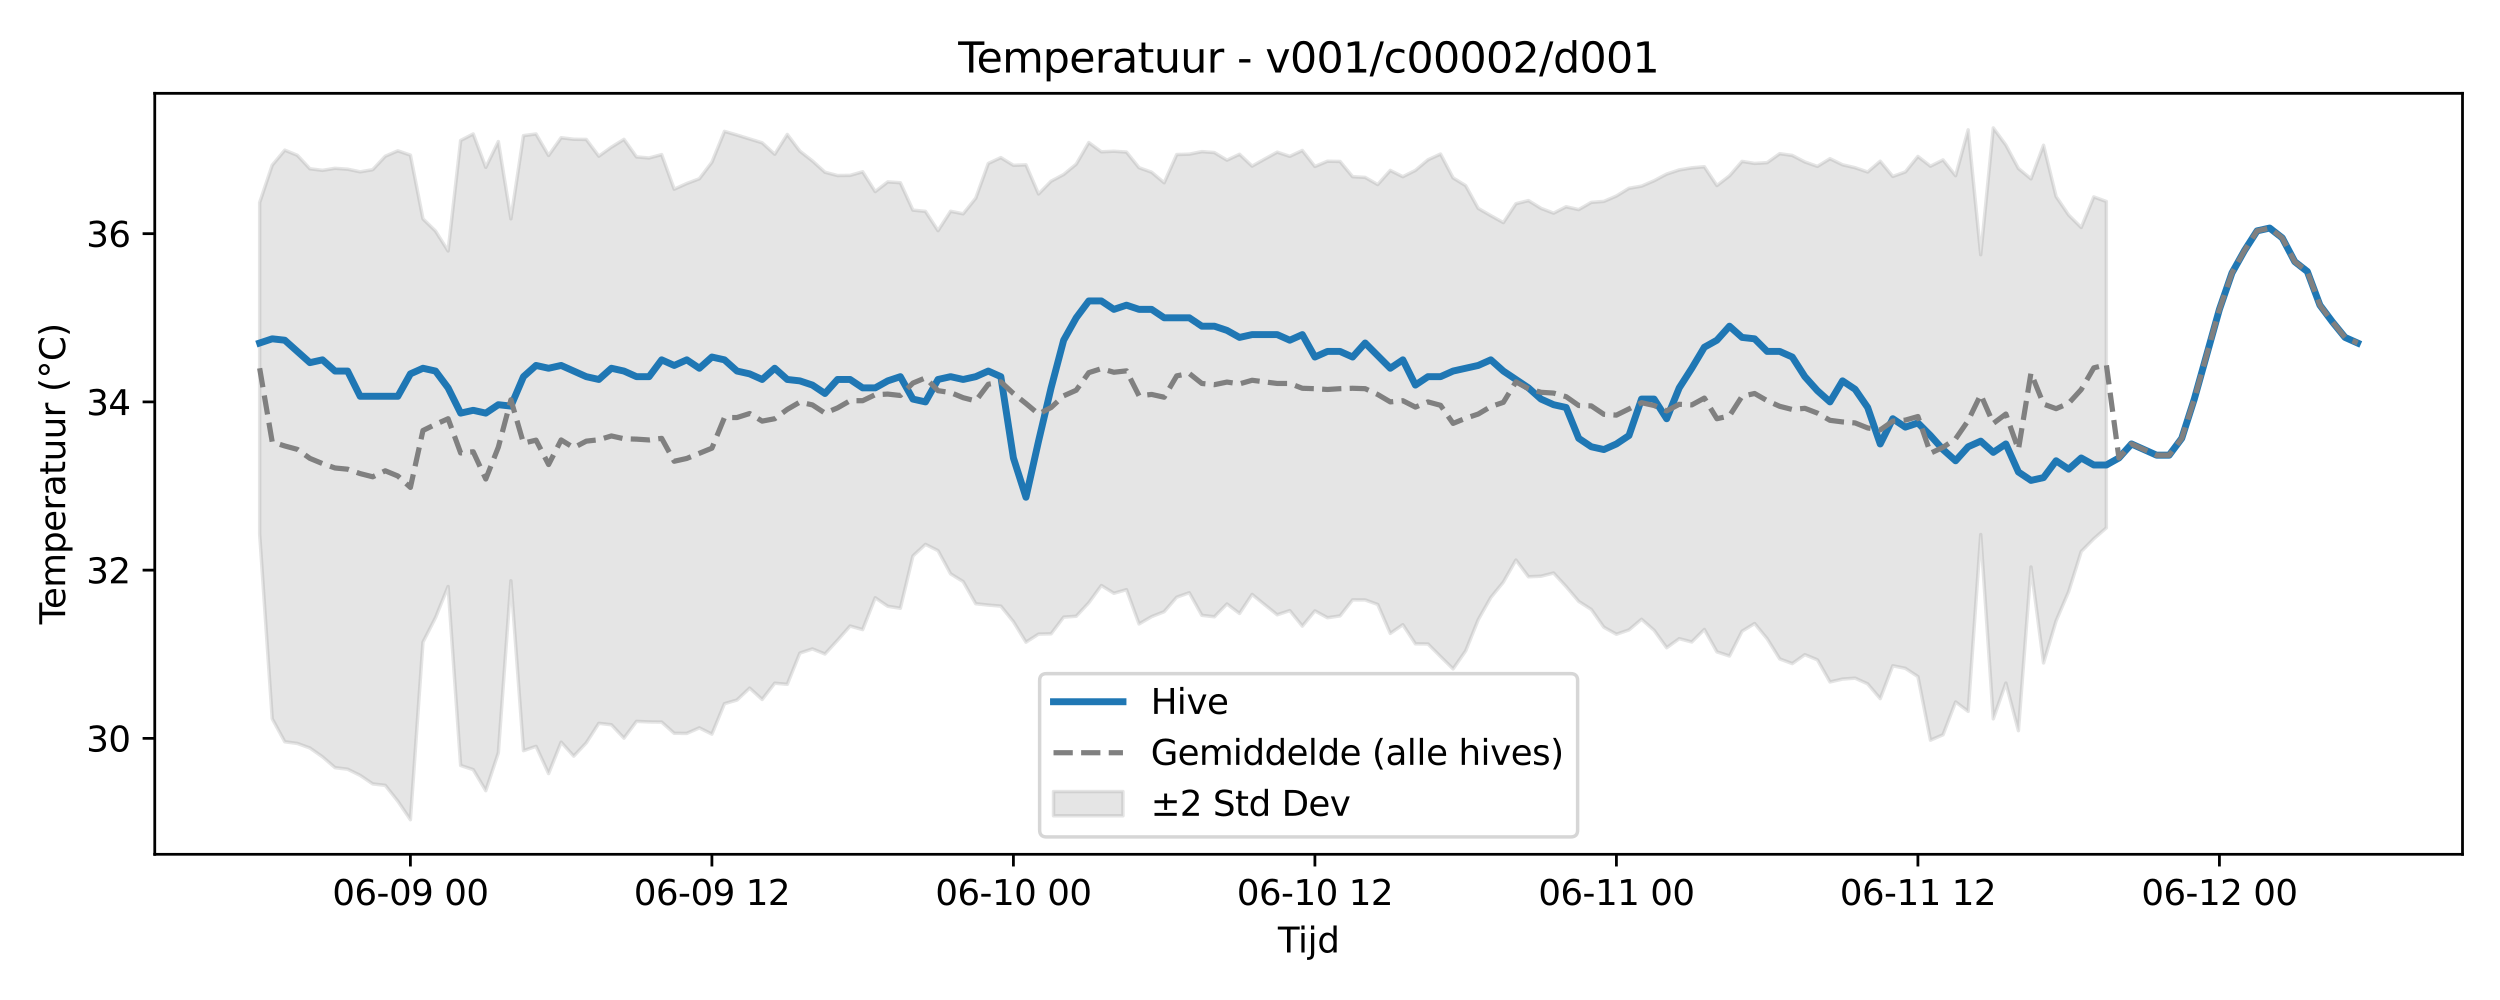 <?xml version="1.0" encoding="utf-8" standalone="no"?>
<!DOCTYPE svg PUBLIC "-//W3C//DTD SVG 1.1//EN"
  "http://www.w3.org/Graphics/SVG/1.1/DTD/svg11.dtd">
<svg xmlns:xlink="http://www.w3.org/1999/xlink" width="720pt" height="288pt" viewBox="0 0 720 288" xmlns="http://www.w3.org/2000/svg" version="1.1">
 <defs>
  <style type="text/css">*{stroke-linejoin: round; stroke-linecap: butt}</style>
 </defs>
 <g id="figure_1">
  <g id="patch_1">
   <path d="M 0 288 
L 720 288 
L 720 0 
L 0 0 
z
" style="fill: #ffffff"/>
  </g>
  <g id="axes_1">
   <g id="patch_2">
    <path d="M 44.57 246.04 
L 709.2 246.04 
L 709.2 26.88 
L 44.57 26.88 
z
" style="fill: #ffffff"/>
   </g>
   <g id="FillBetweenPolyCollection_1">
    <defs>
     <path id="m914a471fa2" d="M 74.78 -229.662 
L 74.78 -134.225 
L 78.398 -81.007 
L 82.016 -74.368 
L 85.635 -73.886 
L 89.253 -72.576 
L 92.871 -70.032 
L 96.489 -66.911 
L 100.107 -66.468 
L 103.725 -64.689 
L 107.343 -62.23 
L 110.961 -61.813 
L 114.579 -57.256 
L 118.197 -51.922 
L 121.815 -103.058 
L 125.433 -110.128 
L 129.051 -119.093 
L 132.669 -67.538 
L 136.287 -66.352 
L 139.905 -60.285 
L 143.523 -71.196 
L 147.141 -120.732 
L 150.759 -71.797 
L 154.377 -73.058 
L 157.995 -65.21 
L 161.613 -74.254 
L 165.231 -70.231 
L 168.849 -74.052 
L 172.467 -79.679 
L 176.085 -79.271 
L 179.703 -75.41 
L 183.321 -80.245 
L 186.939 -80.083 
L 190.557 -80.036 
L 194.175 -76.801 
L 197.793 -76.781 
L 201.411 -78.378 
L 205.029 -76.568 
L 208.647 -85.342 
L 212.265 -86.393 
L 215.883 -89.825 
L 219.501 -86.552 
L 223.119 -91.234 
L 226.737 -90.917 
L 230.355 -99.903 
L 233.973 -101.111 
L 237.591 -99.646 
L 241.209 -103.599 
L 244.827 -107.704 
L 248.445 -106.668 
L 252.063 -115.84 
L 255.681 -113.388 
L 259.299 -112.816 
L 262.917 -127.865 
L 266.535 -131.222 
L 270.153 -129.406 
L 273.771 -122.736 
L 277.389 -120.5 
L 281.008 -114.125 
L 284.626 -113.734 
L 288.244 -113.431 
L 291.862 -108.961 
L 295.48 -103.052 
L 299.098 -105.371 
L 302.716 -105.459 
L 306.334 -110.261 
L 309.952 -110.515 
L 313.57 -114.401 
L 317.188 -119.373 
L 320.806 -117.132 
L 324.424 -118.176 
L 328.042 -108.302 
L 331.66 -110.401 
L 335.278 -111.833 
L 338.896 -116.006 
L 342.514 -117.283 
L 346.132 -110.783 
L 349.75 -110.362 
L 353.368 -114.052 
L 356.986 -111.315 
L 360.604 -116.803 
L 364.222 -113.85 
L 367.84 -110.939 
L 371.458 -112.144 
L 375.076 -107.679 
L 378.694 -112.063 
L 382.312 -110.089 
L 385.93 -110.619 
L 389.548 -115.235 
L 393.166 -115.211 
L 396.784 -113.918 
L 400.402 -105.578 
L 404.02 -108.087 
L 407.638 -102.569 
L 411.256 -102.527 
L 414.874 -98.906 
L 418.492 -95.357 
L 422.11 -100.537 
L 425.728 -109.514 
L 429.346 -115.905 
L 432.964 -120.343 
L 436.582 -126.709 
L 440.2 -121.885 
L 443.818 -122.047 
L 447.436 -122.964 
L 451.054 -119.045 
L 454.672 -114.792 
L 458.29 -112.476 
L 461.908 -107.357 
L 465.526 -105.339 
L 469.144 -106.581 
L 472.762 -109.649 
L 476.381 -106.475 
L 479.999 -101.447 
L 483.617 -104.062 
L 487.235 -103.11 
L 490.853 -106.71 
L 494.471 -100.258 
L 498.089 -99.067 
L 501.707 -106.209 
L 505.325 -108.419 
L 508.943 -104.037 
L 512.561 -98.226 
L 516.179 -96.881 
L 519.797 -99.453 
L 523.415 -97.963 
L 527.033 -91.594 
L 530.651 -92.425 
L 534.269 -92.69 
L 537.887 -91.048 
L 541.505 -86.785 
L 545.123 -96.249 
L 548.741 -95.524 
L 552.359 -93.137 
L 555.977 -74.818 
L 559.595 -76.4 
L 563.213 -85.84 
L 566.831 -83.128 
L 570.449 -134.065 
L 574.067 -80.967 
L 577.685 -91.269 
L 581.303 -77.557 
L 584.921 -124.711 
L 588.539 -97.068 
L 592.157 -109.19 
L 595.775 -117.623 
L 599.393 -129.162 
L 603.011 -132.828 
L 606.629 -135.989 
L 606.629 -229.974 
L 606.629 -229.974 
L 603.011 -231.29 
L 599.393 -222.478 
L 595.775 -226.077 
L 592.157 -231.414 
L 588.539 -246.169 
L 584.921 -236.484 
L 581.303 -239.494 
L 577.685 -246.239 
L 574.067 -251.158 
L 570.449 -214.641 
L 566.831 -250.612 
L 563.213 -237.403 
L 559.595 -241.944 
L 555.977 -240.133 
L 552.359 -242.948 
L 548.741 -238.485 
L 545.123 -237.184 
L 541.505 -241.571 
L 537.887 -238.463 
L 534.269 -239.704 
L 530.651 -240.546 
L 527.033 -242.3 
L 523.415 -240.084 
L 519.797 -241.363 
L 516.179 -243.242 
L 512.561 -243.743 
L 508.943 -241.162 
L 505.325 -240.933 
L 501.707 -241.527 
L 498.089 -237.364 
L 494.471 -234.559 
L 490.853 -239.988 
L 487.235 -239.667 
L 483.617 -239.061 
L 479.999 -237.869 
L 476.381 -235.955 
L 472.762 -234.396 
L 469.144 -233.773 
L 465.526 -231.554 
L 461.908 -229.997 
L 458.29 -229.723 
L 454.672 -227.638 
L 451.054 -228.461 
L 447.436 -226.618 
L 443.818 -227.997 
L 440.2 -230.235 
L 436.582 -229.334 
L 432.964 -223.894 
L 429.346 -225.91 
L 425.728 -227.994 
L 422.11 -234.549 
L 418.492 -236.768 
L 414.874 -243.64 
L 411.256 -241.98 
L 407.638 -238.939 
L 404.02 -237.112 
L 400.402 -238.928 
L 396.784 -234.857 
L 393.166 -236.91 
L 389.548 -237.116 
L 385.93 -241.501 
L 382.312 -241.57 
L 378.694 -240.057 
L 375.076 -244.672 
L 371.458 -242.975 
L 367.84 -244.18 
L 364.222 -242.193 
L 360.604 -240.162 
L 356.986 -243.574 
L 353.368 -241.875 
L 349.75 -244.066 
L 346.132 -244.337 
L 342.514 -243.605 
L 338.896 -243.497 
L 335.278 -235.365 
L 331.66 -238.412 
L 328.042 -239.704 
L 324.424 -244.211 
L 320.806 -244.447 
L 317.188 -244.283 
L 313.57 -246.948 
L 309.952 -240.721 
L 306.334 -237.745 
L 302.716 -235.818 
L 299.098 -232.137 
L 295.48 -240.532 
L 291.862 -240.391 
L 288.244 -242.611 
L 284.626 -240.924 
L 281.008 -230.92 
L 277.389 -226.429 
L 273.771 -227.155 
L 270.153 -221.561 
L 266.535 -227.128 
L 262.917 -227.486 
L 259.299 -235.383 
L 255.681 -235.618 
L 252.063 -232.82 
L 248.445 -238.531 
L 244.827 -237.495 
L 241.209 -237.447 
L 237.591 -238.4 
L 233.973 -241.665 
L 230.355 -244.488 
L 226.737 -249.283 
L 223.119 -243.583 
L 219.501 -246.88 
L 215.883 -247.991 
L 212.265 -249.116 
L 208.647 -250.167 
L 205.029 -241.291 
L 201.411 -236.52 
L 197.793 -235.157 
L 194.175 -233.521 
L 190.557 -243.475 
L 186.939 -242.506 
L 183.321 -242.806 
L 179.703 -247.871 
L 176.085 -245.625 
L 172.467 -243.025 
L 168.849 -247.845 
L 165.231 -247.897 
L 161.613 -248.335 
L 157.995 -243.228 
L 154.377 -249.415 
L 150.759 -248.946 
L 147.141 -224.986 
L 143.523 -247.24 
L 139.905 -239.809 
L 136.287 -249.431 
L 132.669 -247.552 
L 129.051 -215.724 
L 125.433 -221.459 
L 121.815 -224.976 
L 118.197 -243.327 
L 114.579 -244.568 
L 110.961 -243.01 
L 107.343 -239.133 
L 103.725 -238.52 
L 100.107 -239.278 
L 96.489 -239.528 
L 92.871 -238.944 
L 89.253 -239.4 
L 85.635 -243.281 
L 82.016 -244.76 
L 78.398 -240.428 
L 74.78 -229.662 
z
" style="stroke: #808080; stroke-opacity: 0.2"/>
    </defs>
    <g clip-path="url(#pf915a2f72e)">
     <use xlink:href="#m914a471fa2" x="0" y="288" style="fill: #808080; fill-opacity: 0.2; stroke: #808080; stroke-opacity: 0.2"/>
    </g>
   </g>
   <g id="matplotlib.axis_1">
    <g id="xtick_1">
     <g id="line2d_1">
      <defs>
       <path id="m5fb6a1eaec" d="M 0 0 
L 0 3.5 
" style="stroke: #000000; stroke-width: 0.8"/>
      </defs>
      <g>
       <use xlink:href="#m5fb6a1eaec" x="118.197" y="246.04" style="stroke: #000000; stroke-width: 0.8"/>
      </g>
     </g>
     <g id="text_1">
      <!-- 06-09 00 -->
      <g transform="translate(95.716 260.638) scale(0.1 -0.1)">
       <defs>
        <path id="DejaVuSans-30" d="M 2034 4250 
Q 1547 4250 1301 3770 
Q 1056 3291 1056 2328 
Q 1056 1369 1301 889 
Q 1547 409 2034 409 
Q 2525 409 2770 889 
Q 3016 1369 3016 2328 
Q 3016 3291 2770 3770 
Q 2525 4250 2034 4250 
z
M 2034 4750 
Q 2819 4750 3233 4129 
Q 3647 3509 3647 2328 
Q 3647 1150 3233 529 
Q 2819 -91 2034 -91 
Q 1250 -91 836 529 
Q 422 1150 422 2328 
Q 422 3509 836 4129 
Q 1250 4750 2034 4750 
z
" transform="scale(0.016)"/>
        <path id="DejaVuSans-36" d="M 2113 2584 
Q 1688 2584 1439 2293 
Q 1191 2003 1191 1497 
Q 1191 994 1439 701 
Q 1688 409 2113 409 
Q 2538 409 2786 701 
Q 3034 994 3034 1497 
Q 3034 2003 2786 2293 
Q 2538 2584 2113 2584 
z
M 3366 4563 
L 3366 3988 
Q 3128 4100 2886 4159 
Q 2644 4219 2406 4219 
Q 1781 4219 1451 3797 
Q 1122 3375 1075 2522 
Q 1259 2794 1537 2939 
Q 1816 3084 2150 3084 
Q 2853 3084 3261 2657 
Q 3669 2231 3669 1497 
Q 3669 778 3244 343 
Q 2819 -91 2113 -91 
Q 1303 -91 875 529 
Q 447 1150 447 2328 
Q 447 3434 972 4092 
Q 1497 4750 2381 4750 
Q 2619 4750 2861 4703 
Q 3103 4656 3366 4563 
z
" transform="scale(0.016)"/>
        <path id="DejaVuSans-2d" d="M 313 2009 
L 1997 2009 
L 1997 1497 
L 313 1497 
L 313 2009 
z
" transform="scale(0.016)"/>
        <path id="DejaVuSans-39" d="M 703 97 
L 703 672 
Q 941 559 1184 500 
Q 1428 441 1663 441 
Q 2288 441 2617 861 
Q 2947 1281 2994 2138 
Q 2813 1869 2534 1725 
Q 2256 1581 1919 1581 
Q 1219 1581 811 2004 
Q 403 2428 403 3163 
Q 403 3881 828 4315 
Q 1253 4750 1959 4750 
Q 2769 4750 3195 4129 
Q 3622 3509 3622 2328 
Q 3622 1225 3098 567 
Q 2575 -91 1691 -91 
Q 1453 -91 1209 -44 
Q 966 3 703 97 
z
M 1959 2075 
Q 2384 2075 2632 2365 
Q 2881 2656 2881 3163 
Q 2881 3666 2632 3958 
Q 2384 4250 1959 4250 
Q 1534 4250 1286 3958 
Q 1038 3666 1038 3163 
Q 1038 2656 1286 2365 
Q 1534 2075 1959 2075 
z
" transform="scale(0.016)"/>
        <path id="DejaVuSans-20" transform="scale(0.016)"/>
       </defs>
       <use xlink:href="#DejaVuSans-30"/>
       <use xlink:href="#DejaVuSans-36" transform="translate(63.623 0)"/>
       <use xlink:href="#DejaVuSans-2d" transform="translate(127.246 0)"/>
       <use xlink:href="#DejaVuSans-30" transform="translate(163.33 0)"/>
       <use xlink:href="#DejaVuSans-39" transform="translate(226.953 0)"/>
       <use xlink:href="#DejaVuSans-20" transform="translate(290.576 0)"/>
       <use xlink:href="#DejaVuSans-30" transform="translate(322.363 0)"/>
       <use xlink:href="#DejaVuSans-30" transform="translate(385.986 0)"/>
      </g>
     </g>
    </g>
    <g id="xtick_2">
     <g id="line2d_2">
      <g>
       <use xlink:href="#m5fb6a1eaec" x="205.029" y="246.04" style="stroke: #000000; stroke-width: 0.8"/>
      </g>
     </g>
     <g id="text_2">
      <!-- 06-09 12 -->
      <g transform="translate(182.549 260.638) scale(0.1 -0.1)">
       <defs>
        <path id="DejaVuSans-31" d="M 794 531 
L 1825 531 
L 1825 4091 
L 703 3866 
L 703 4441 
L 1819 4666 
L 2450 4666 
L 2450 531 
L 3481 531 
L 3481 0 
L 794 0 
L 794 531 
z
" transform="scale(0.016)"/>
        <path id="DejaVuSans-32" d="M 1228 531 
L 3431 531 
L 3431 0 
L 469 0 
L 469 531 
Q 828 903 1448 1529 
Q 2069 2156 2228 2338 
Q 2531 2678 2651 2914 
Q 2772 3150 2772 3378 
Q 2772 3750 2511 3984 
Q 2250 4219 1831 4219 
Q 1534 4219 1204 4116 
Q 875 4013 500 3803 
L 500 4441 
Q 881 4594 1212 4672 
Q 1544 4750 1819 4750 
Q 2544 4750 2975 4387 
Q 3406 4025 3406 3419 
Q 3406 3131 3298 2873 
Q 3191 2616 2906 2266 
Q 2828 2175 2409 1742 
Q 1991 1309 1228 531 
z
" transform="scale(0.016)"/>
       </defs>
       <use xlink:href="#DejaVuSans-30"/>
       <use xlink:href="#DejaVuSans-36" transform="translate(63.623 0)"/>
       <use xlink:href="#DejaVuSans-2d" transform="translate(127.246 0)"/>
       <use xlink:href="#DejaVuSans-30" transform="translate(163.33 0)"/>
       <use xlink:href="#DejaVuSans-39" transform="translate(226.953 0)"/>
       <use xlink:href="#DejaVuSans-20" transform="translate(290.576 0)"/>
       <use xlink:href="#DejaVuSans-31" transform="translate(322.363 0)"/>
       <use xlink:href="#DejaVuSans-32" transform="translate(385.986 0)"/>
      </g>
     </g>
    </g>
    <g id="xtick_3">
     <g id="line2d_3">
      <g>
       <use xlink:href="#m5fb6a1eaec" x="291.862" y="246.04" style="stroke: #000000; stroke-width: 0.8"/>
      </g>
     </g>
     <g id="text_3">
      <!-- 06-10 00 -->
      <g transform="translate(269.381 260.638) scale(0.1 -0.1)">
       <use xlink:href="#DejaVuSans-30"/>
       <use xlink:href="#DejaVuSans-36" transform="translate(63.623 0)"/>
       <use xlink:href="#DejaVuSans-2d" transform="translate(127.246 0)"/>
       <use xlink:href="#DejaVuSans-31" transform="translate(163.33 0)"/>
       <use xlink:href="#DejaVuSans-30" transform="translate(226.953 0)"/>
       <use xlink:href="#DejaVuSans-20" transform="translate(290.576 0)"/>
       <use xlink:href="#DejaVuSans-30" transform="translate(322.363 0)"/>
       <use xlink:href="#DejaVuSans-30" transform="translate(385.986 0)"/>
      </g>
     </g>
    </g>
    <g id="xtick_4">
     <g id="line2d_4">
      <g>
       <use xlink:href="#m5fb6a1eaec" x="378.694" y="246.04" style="stroke: #000000; stroke-width: 0.8"/>
      </g>
     </g>
     <g id="text_4">
      <!-- 06-10 12 -->
      <g transform="translate(356.214 260.638) scale(0.1 -0.1)">
       <use xlink:href="#DejaVuSans-30"/>
       <use xlink:href="#DejaVuSans-36" transform="translate(63.623 0)"/>
       <use xlink:href="#DejaVuSans-2d" transform="translate(127.246 0)"/>
       <use xlink:href="#DejaVuSans-31" transform="translate(163.33 0)"/>
       <use xlink:href="#DejaVuSans-30" transform="translate(226.953 0)"/>
       <use xlink:href="#DejaVuSans-20" transform="translate(290.576 0)"/>
       <use xlink:href="#DejaVuSans-31" transform="translate(322.363 0)"/>
       <use xlink:href="#DejaVuSans-32" transform="translate(385.986 0)"/>
      </g>
     </g>
    </g>
    <g id="xtick_5">
     <g id="line2d_5">
      <g>
       <use xlink:href="#m5fb6a1eaec" x="465.526" y="246.04" style="stroke: #000000; stroke-width: 0.8"/>
      </g>
     </g>
     <g id="text_5">
      <!-- 06-11 00 -->
      <g transform="translate(443.046 260.638) scale(0.1 -0.1)">
       <use xlink:href="#DejaVuSans-30"/>
       <use xlink:href="#DejaVuSans-36" transform="translate(63.623 0)"/>
       <use xlink:href="#DejaVuSans-2d" transform="translate(127.246 0)"/>
       <use xlink:href="#DejaVuSans-31" transform="translate(163.33 0)"/>
       <use xlink:href="#DejaVuSans-31" transform="translate(226.953 0)"/>
       <use xlink:href="#DejaVuSans-20" transform="translate(290.576 0)"/>
       <use xlink:href="#DejaVuSans-30" transform="translate(322.363 0)"/>
       <use xlink:href="#DejaVuSans-30" transform="translate(385.986 0)"/>
      </g>
     </g>
    </g>
    <g id="xtick_6">
     <g id="line2d_6">
      <g>
       <use xlink:href="#m5fb6a1eaec" x="552.359" y="246.04" style="stroke: #000000; stroke-width: 0.8"/>
      </g>
     </g>
     <g id="text_6">
      <!-- 06-11 12 -->
      <g transform="translate(529.878 260.638) scale(0.1 -0.1)">
       <use xlink:href="#DejaVuSans-30"/>
       <use xlink:href="#DejaVuSans-36" transform="translate(63.623 0)"/>
       <use xlink:href="#DejaVuSans-2d" transform="translate(127.246 0)"/>
       <use xlink:href="#DejaVuSans-31" transform="translate(163.33 0)"/>
       <use xlink:href="#DejaVuSans-31" transform="translate(226.953 0)"/>
       <use xlink:href="#DejaVuSans-20" transform="translate(290.576 0)"/>
       <use xlink:href="#DejaVuSans-31" transform="translate(322.363 0)"/>
       <use xlink:href="#DejaVuSans-32" transform="translate(385.986 0)"/>
      </g>
     </g>
    </g>
    <g id="xtick_7">
     <g id="line2d_7">
      <g>
       <use xlink:href="#m5fb6a1eaec" x="639.191" y="246.04" style="stroke: #000000; stroke-width: 0.8"/>
      </g>
     </g>
     <g id="text_7">
      <!-- 06-12 00 -->
      <g transform="translate(616.711 260.638) scale(0.1 -0.1)">
       <use xlink:href="#DejaVuSans-30"/>
       <use xlink:href="#DejaVuSans-36" transform="translate(63.623 0)"/>
       <use xlink:href="#DejaVuSans-2d" transform="translate(127.246 0)"/>
       <use xlink:href="#DejaVuSans-31" transform="translate(163.33 0)"/>
       <use xlink:href="#DejaVuSans-32" transform="translate(226.953 0)"/>
       <use xlink:href="#DejaVuSans-20" transform="translate(290.576 0)"/>
       <use xlink:href="#DejaVuSans-30" transform="translate(322.363 0)"/>
       <use xlink:href="#DejaVuSans-30" transform="translate(385.986 0)"/>
      </g>
     </g>
    </g>
    <g id="text_8">
     <!-- Tijd -->
     <g transform="translate(368.035 274.317) scale(0.1 -0.1)">
      <defs>
       <path id="DejaVuSans-54" d="M -19 4666 
L 3928 4666 
L 3928 4134 
L 2272 4134 
L 2272 0 
L 1638 0 
L 1638 4134 
L -19 4134 
L -19 4666 
z
" transform="scale(0.016)"/>
       <path id="DejaVuSans-69" d="M 603 3500 
L 1178 3500 
L 1178 0 
L 603 0 
L 603 3500 
z
M 603 4863 
L 1178 4863 
L 1178 4134 
L 603 4134 
L 603 4863 
z
" transform="scale(0.016)"/>
       <path id="DejaVuSans-6a" d="M 603 3500 
L 1178 3500 
L 1178 -63 
Q 1178 -731 923 -1031 
Q 669 -1331 103 -1331 
L -116 -1331 
L -116 -844 
L 38 -844 
Q 366 -844 484 -692 
Q 603 -541 603 -63 
L 603 3500 
z
M 603 4863 
L 1178 4863 
L 1178 4134 
L 603 4134 
L 603 4863 
z
" transform="scale(0.016)"/>
       <path id="DejaVuSans-64" d="M 2906 2969 
L 2906 4863 
L 3481 4863 
L 3481 0 
L 2906 0 
L 2906 525 
Q 2725 213 2448 61 
Q 2172 -91 1784 -91 
Q 1150 -91 751 415 
Q 353 922 353 1747 
Q 353 2572 751 3078 
Q 1150 3584 1784 3584 
Q 2172 3584 2448 3432 
Q 2725 3281 2906 2969 
z
M 947 1747 
Q 947 1113 1208 752 
Q 1469 391 1925 391 
Q 2381 391 2643 752 
Q 2906 1113 2906 1747 
Q 2906 2381 2643 2742 
Q 2381 3103 1925 3103 
Q 1469 3103 1208 2742 
Q 947 2381 947 1747 
z
" transform="scale(0.016)"/>
      </defs>
      <use xlink:href="#DejaVuSans-54"/>
      <use xlink:href="#DejaVuSans-69" transform="translate(57.959 0)"/>
      <use xlink:href="#DejaVuSans-6a" transform="translate(85.742 0)"/>
      <use xlink:href="#DejaVuSans-64" transform="translate(113.525 0)"/>
     </g>
    </g>
   </g>
   <g id="matplotlib.axis_2">
    <g id="ytick_1">
     <g id="line2d_8">
      <defs>
       <path id="m451db0a25a" d="M 0 0 
L -3.5 0 
" style="stroke: #000000; stroke-width: 0.8"/>
      </defs>
      <g>
       <use xlink:href="#m451db0a25a" x="44.57" y="212.648" style="stroke: #000000; stroke-width: 0.8"/>
      </g>
     </g>
     <g id="text_9">
      <!-- 30 -->
      <g transform="translate(24.845 216.447) scale(0.1 -0.1)">
       <defs>
        <path id="DejaVuSans-33" d="M 2597 2516 
Q 3050 2419 3304 2112 
Q 3559 1806 3559 1356 
Q 3559 666 3084 287 
Q 2609 -91 1734 -91 
Q 1441 -91 1130 -33 
Q 819 25 488 141 
L 488 750 
Q 750 597 1062 519 
Q 1375 441 1716 441 
Q 2309 441 2620 675 
Q 2931 909 2931 1356 
Q 2931 1769 2642 2001 
Q 2353 2234 1838 2234 
L 1294 2234 
L 1294 2753 
L 1863 2753 
Q 2328 2753 2575 2939 
Q 2822 3125 2822 3475 
Q 2822 3834 2567 4026 
Q 2313 4219 1838 4219 
Q 1578 4219 1281 4162 
Q 984 4106 628 3988 
L 628 4550 
Q 988 4650 1302 4700 
Q 1616 4750 1894 4750 
Q 2613 4750 3031 4423 
Q 3450 4097 3450 3541 
Q 3450 3153 3228 2886 
Q 3006 2619 2597 2516 
z
" transform="scale(0.016)"/>
       </defs>
       <use xlink:href="#DejaVuSans-33"/>
       <use xlink:href="#DejaVuSans-30" transform="translate(63.623 0)"/>
      </g>
     </g>
    </g>
    <g id="ytick_2">
     <g id="line2d_9">
      <g>
       <use xlink:href="#m451db0a25a" x="44.57" y="164.197" style="stroke: #000000; stroke-width: 0.8"/>
      </g>
     </g>
     <g id="text_10">
      <!-- 32 -->
      <g transform="translate(24.845 167.996) scale(0.1 -0.1)">
       <use xlink:href="#DejaVuSans-33"/>
       <use xlink:href="#DejaVuSans-32" transform="translate(63.623 0)"/>
      </g>
     </g>
    </g>
    <g id="ytick_3">
     <g id="line2d_10">
      <g>
       <use xlink:href="#m451db0a25a" x="44.57" y="115.747" style="stroke: #000000; stroke-width: 0.8"/>
      </g>
     </g>
     <g id="text_11">
      <!-- 34 -->
      <g transform="translate(24.845 119.546) scale(0.1 -0.1)">
       <defs>
        <path id="DejaVuSans-34" d="M 2419 4116 
L 825 1625 
L 2419 1625 
L 2419 4116 
z
M 2253 4666 
L 3047 4666 
L 3047 1625 
L 3713 1625 
L 3713 1100 
L 3047 1100 
L 3047 0 
L 2419 0 
L 2419 1100 
L 313 1100 
L 313 1709 
L 2253 4666 
z
" transform="scale(0.016)"/>
       </defs>
       <use xlink:href="#DejaVuSans-33"/>
       <use xlink:href="#DejaVuSans-34" transform="translate(63.623 0)"/>
      </g>
     </g>
    </g>
    <g id="ytick_4">
     <g id="line2d_11">
      <g>
       <use xlink:href="#m451db0a25a" x="44.57" y="67.296" style="stroke: #000000; stroke-width: 0.8"/>
      </g>
     </g>
     <g id="text_12">
      <!-- 36 -->
      <g transform="translate(24.845 71.095) scale(0.1 -0.1)">
       <use xlink:href="#DejaVuSans-33"/>
       <use xlink:href="#DejaVuSans-36" transform="translate(63.623 0)"/>
      </g>
     </g>
    </g>
    <g id="text_13">
     <!-- Temperatuur (°C) -->
     <g transform="translate(18.765 179.816) rotate(-90) scale(0.1 -0.1)">
      <defs>
       <path id="DejaVuSans-65" d="M 3597 1894 
L 3597 1613 
L 953 1613 
Q 991 1019 1311 708 
Q 1631 397 2203 397 
Q 2534 397 2845 478 
Q 3156 559 3463 722 
L 3463 178 
Q 3153 47 2828 -22 
Q 2503 -91 2169 -91 
Q 1331 -91 842 396 
Q 353 884 353 1716 
Q 353 2575 817 3079 
Q 1281 3584 2069 3584 
Q 2775 3584 3186 3129 
Q 3597 2675 3597 1894 
z
M 3022 2063 
Q 3016 2534 2758 2815 
Q 2500 3097 2075 3097 
Q 1594 3097 1305 2825 
Q 1016 2553 972 2059 
L 3022 2063 
z
" transform="scale(0.016)"/>
       <path id="DejaVuSans-6d" d="M 3328 2828 
Q 3544 3216 3844 3400 
Q 4144 3584 4550 3584 
Q 5097 3584 5394 3201 
Q 5691 2819 5691 2113 
L 5691 0 
L 5113 0 
L 5113 2094 
Q 5113 2597 4934 2840 
Q 4756 3084 4391 3084 
Q 3944 3084 3684 2787 
Q 3425 2491 3425 1978 
L 3425 0 
L 2847 0 
L 2847 2094 
Q 2847 2600 2669 2842 
Q 2491 3084 2119 3084 
Q 1678 3084 1418 2786 
Q 1159 2488 1159 1978 
L 1159 0 
L 581 0 
L 581 3500 
L 1159 3500 
L 1159 2956 
Q 1356 3278 1631 3431 
Q 1906 3584 2284 3584 
Q 2666 3584 2933 3390 
Q 3200 3197 3328 2828 
z
" transform="scale(0.016)"/>
       <path id="DejaVuSans-70" d="M 1159 525 
L 1159 -1331 
L 581 -1331 
L 581 3500 
L 1159 3500 
L 1159 2969 
Q 1341 3281 1617 3432 
Q 1894 3584 2278 3584 
Q 2916 3584 3314 3078 
Q 3713 2572 3713 1747 
Q 3713 922 3314 415 
Q 2916 -91 2278 -91 
Q 1894 -91 1617 61 
Q 1341 213 1159 525 
z
M 3116 1747 
Q 3116 2381 2855 2742 
Q 2594 3103 2138 3103 
Q 1681 3103 1420 2742 
Q 1159 2381 1159 1747 
Q 1159 1113 1420 752 
Q 1681 391 2138 391 
Q 2594 391 2855 752 
Q 3116 1113 3116 1747 
z
" transform="scale(0.016)"/>
       <path id="DejaVuSans-72" d="M 2631 2963 
Q 2534 3019 2420 3045 
Q 2306 3072 2169 3072 
Q 1681 3072 1420 2755 
Q 1159 2438 1159 1844 
L 1159 0 
L 581 0 
L 581 3500 
L 1159 3500 
L 1159 2956 
Q 1341 3275 1631 3429 
Q 1922 3584 2338 3584 
Q 2397 3584 2469 3576 
Q 2541 3569 2628 3553 
L 2631 2963 
z
" transform="scale(0.016)"/>
       <path id="DejaVuSans-61" d="M 2194 1759 
Q 1497 1759 1228 1600 
Q 959 1441 959 1056 
Q 959 750 1161 570 
Q 1363 391 1709 391 
Q 2188 391 2477 730 
Q 2766 1069 2766 1631 
L 2766 1759 
L 2194 1759 
z
M 3341 1997 
L 3341 0 
L 2766 0 
L 2766 531 
Q 2569 213 2275 61 
Q 1981 -91 1556 -91 
Q 1019 -91 701 211 
Q 384 513 384 1019 
Q 384 1609 779 1909 
Q 1175 2209 1959 2209 
L 2766 2209 
L 2766 2266 
Q 2766 2663 2505 2880 
Q 2244 3097 1772 3097 
Q 1472 3097 1187 3025 
Q 903 2953 641 2809 
L 641 3341 
Q 956 3463 1253 3523 
Q 1550 3584 1831 3584 
Q 2591 3584 2966 3190 
Q 3341 2797 3341 1997 
z
" transform="scale(0.016)"/>
       <path id="DejaVuSans-74" d="M 1172 4494 
L 1172 3500 
L 2356 3500 
L 2356 3053 
L 1172 3053 
L 1172 1153 
Q 1172 725 1289 603 
Q 1406 481 1766 481 
L 2356 481 
L 2356 0 
L 1766 0 
Q 1100 0 847 248 
Q 594 497 594 1153 
L 594 3053 
L 172 3053 
L 172 3500 
L 594 3500 
L 594 4494 
L 1172 4494 
z
" transform="scale(0.016)"/>
       <path id="DejaVuSans-75" d="M 544 1381 
L 544 3500 
L 1119 3500 
L 1119 1403 
Q 1119 906 1312 657 
Q 1506 409 1894 409 
Q 2359 409 2629 706 
Q 2900 1003 2900 1516 
L 2900 3500 
L 3475 3500 
L 3475 0 
L 2900 0 
L 2900 538 
Q 2691 219 2414 64 
Q 2138 -91 1772 -91 
Q 1169 -91 856 284 
Q 544 659 544 1381 
z
M 1991 3584 
L 1991 3584 
z
" transform="scale(0.016)"/>
       <path id="DejaVuSans-28" d="M 1984 4856 
Q 1566 4138 1362 3434 
Q 1159 2731 1159 2009 
Q 1159 1288 1364 580 
Q 1569 -128 1984 -844 
L 1484 -844 
Q 1016 -109 783 600 
Q 550 1309 550 2009 
Q 550 2706 781 3412 
Q 1013 4119 1484 4856 
L 1984 4856 
z
" transform="scale(0.016)"/>
       <path id="DejaVuSans-b0" d="M 1600 4347 
Q 1350 4347 1178 4173 
Q 1006 4000 1006 3750 
Q 1006 3503 1178 3333 
Q 1350 3163 1600 3163 
Q 1850 3163 2022 3333 
Q 2194 3503 2194 3750 
Q 2194 3997 2020 4172 
Q 1847 4347 1600 4347 
z
M 1600 4750 
Q 1800 4750 1984 4673 
Q 2169 4597 2303 4453 
Q 2447 4313 2519 4134 
Q 2591 3956 2591 3750 
Q 2591 3338 2302 3052 
Q 2013 2766 1594 2766 
Q 1172 2766 890 3047 
Q 609 3328 609 3750 
Q 609 4169 896 4459 
Q 1184 4750 1600 4750 
z
" transform="scale(0.016)"/>
       <path id="DejaVuSans-43" d="M 4122 4306 
L 4122 3641 
Q 3803 3938 3442 4084 
Q 3081 4231 2675 4231 
Q 1875 4231 1450 3742 
Q 1025 3253 1025 2328 
Q 1025 1406 1450 917 
Q 1875 428 2675 428 
Q 3081 428 3442 575 
Q 3803 722 4122 1019 
L 4122 359 
Q 3791 134 3420 21 
Q 3050 -91 2638 -91 
Q 1578 -91 968 557 
Q 359 1206 359 2328 
Q 359 3453 968 4101 
Q 1578 4750 2638 4750 
Q 3056 4750 3426 4639 
Q 3797 4528 4122 4306 
z
" transform="scale(0.016)"/>
       <path id="DejaVuSans-29" d="M 513 4856 
L 1013 4856 
Q 1481 4119 1714 3412 
Q 1947 2706 1947 2009 
Q 1947 1309 1714 600 
Q 1481 -109 1013 -844 
L 513 -844 
Q 928 -128 1133 580 
Q 1338 1288 1338 2009 
Q 1338 2731 1133 3434 
Q 928 4138 513 4856 
z
" transform="scale(0.016)"/>
      </defs>
      <use xlink:href="#DejaVuSans-54"/>
      <use xlink:href="#DejaVuSans-65" transform="translate(44.084 0)"/>
      <use xlink:href="#DejaVuSans-6d" transform="translate(105.607 0)"/>
      <use xlink:href="#DejaVuSans-70" transform="translate(203.02 0)"/>
      <use xlink:href="#DejaVuSans-65" transform="translate(266.496 0)"/>
      <use xlink:href="#DejaVuSans-72" transform="translate(328.02 0)"/>
      <use xlink:href="#DejaVuSans-61" transform="translate(369.133 0)"/>
      <use xlink:href="#DejaVuSans-74" transform="translate(430.412 0)"/>
      <use xlink:href="#DejaVuSans-75" transform="translate(469.621 0)"/>
      <use xlink:href="#DejaVuSans-75" transform="translate(533 0)"/>
      <use xlink:href="#DejaVuSans-72" transform="translate(596.379 0)"/>
      <use xlink:href="#DejaVuSans-20" transform="translate(637.492 0)"/>
      <use xlink:href="#DejaVuSans-28" transform="translate(669.279 0)"/>
      <use xlink:href="#DejaVuSans-b0" transform="translate(708.293 0)"/>
      <use xlink:href="#DejaVuSans-43" transform="translate(758.293 0)"/>
      <use xlink:href="#DejaVuSans-29" transform="translate(828.117 0)"/>
     </g>
    </g>
   </g>
   <g id="line2d_12">
    <path d="M 74.78 98.789 
L 78.398 97.578 
L 82.016 97.981 
L 89.253 104.442 
L 92.871 103.634 
L 96.489 106.864 
L 100.107 106.864 
L 103.725 114.132 
L 114.579 114.132 
L 118.197 107.672 
L 121.815 106.057 
L 125.433 106.864 
L 129.051 111.709 
L 132.669 118.977 
L 136.287 118.169 
L 139.905 118.977 
L 143.523 116.554 
L 147.141 116.958 
L 150.759 108.479 
L 154.377 105.249 
L 157.995 106.057 
L 161.613 105.249 
L 168.849 108.479 
L 172.467 109.287 
L 176.085 106.057 
L 179.703 106.864 
L 183.321 108.479 
L 186.939 108.479 
L 190.557 103.634 
L 194.175 105.249 
L 197.793 103.634 
L 201.411 106.057 
L 205.029 102.826 
L 208.647 103.634 
L 212.265 106.864 
L 215.883 107.672 
L 219.501 109.287 
L 223.119 106.057 
L 226.737 109.287 
L 230.355 109.69 
L 233.973 110.902 
L 237.591 113.324 
L 241.209 109.287 
L 244.827 109.287 
L 248.445 111.709 
L 252.063 111.709 
L 255.681 109.69 
L 259.299 108.479 
L 262.917 114.939 
L 266.535 115.747 
L 270.153 109.287 
L 273.771 108.479 
L 277.389 109.287 
L 281.008 108.479 
L 284.626 106.864 
L 288.244 108.479 
L 291.862 131.897 
L 295.48 143.202 
L 299.098 127.052 
L 302.716 111.709 
L 306.334 97.981 
L 309.952 91.521 
L 313.57 86.676 
L 317.188 86.676 
L 320.806 89.099 
L 324.424 87.888 
L 328.042 89.099 
L 331.66 89.099 
L 335.278 91.521 
L 342.514 91.521 
L 346.132 93.944 
L 349.75 93.944 
L 353.368 95.155 
L 356.986 97.174 
L 360.604 96.366 
L 367.84 96.366 
L 371.458 97.981 
L 375.076 96.366 
L 378.694 102.826 
L 382.312 101.211 
L 385.93 101.211 
L 389.548 102.826 
L 393.166 98.789 
L 400.402 106.057 
L 404.02 103.634 
L 407.638 110.902 
L 411.256 108.479 
L 414.874 108.479 
L 418.492 106.864 
L 425.728 105.249 
L 429.346 103.634 
L 432.964 106.864 
L 440.2 111.709 
L 443.818 114.939 
L 447.436 116.554 
L 451.054 117.362 
L 454.672 126.244 
L 458.29 128.667 
L 461.908 129.474 
L 465.526 127.859 
L 469.144 125.437 
L 472.762 114.939 
L 476.381 114.939 
L 479.999 120.592 
L 483.617 111.709 
L 487.235 106.057 
L 490.853 100 
L 494.471 97.981 
L 498.089 93.944 
L 501.707 97.174 
L 505.325 97.578 
L 508.943 101.211 
L 512.561 101.211 
L 516.179 102.826 
L 519.797 108.479 
L 523.415 112.517 
L 527.033 115.747 
L 530.651 109.69 
L 534.269 112.113 
L 537.887 117.362 
L 541.505 127.859 
L 545.123 120.592 
L 548.741 123.014 
L 552.359 121.803 
L 555.977 125.437 
L 559.595 129.474 
L 563.213 132.704 
L 566.831 128.667 
L 570.449 127.052 
L 574.067 130.282 
L 577.685 127.859 
L 581.303 135.934 
L 584.921 138.357 
L 588.539 137.549 
L 592.157 132.704 
L 595.775 135.127 
L 599.393 131.897 
L 603.011 133.916 
L 606.629 133.916 
L 610.247 131.897 
L 613.865 127.859 
L 621.101 131.089 
L 624.719 131.089 
L 628.337 126.244 
L 631.955 114.939 
L 639.191 89.099 
L 642.809 78.601 
L 646.427 72.141 
L 650.045 66.489 
L 653.663 65.681 
L 657.281 68.507 
L 660.899 75.371 
L 664.517 78.197 
L 668.135 87.888 
L 671.754 92.733 
L 675.372 97.174 
L 678.99 98.789 
L 678.99 98.789 
" clip-path="url(#pf915a2f72e)" style="fill: none; stroke: #1f77b4; stroke-width: 2; stroke-linecap: square"/>
   </g>
   <g id="line2d_13">
    <path d="M 74.78 106.057 
L 78.398 127.282 
L 82.016 128.436 
L 85.635 129.417 
L 89.253 132.012 
L 92.871 133.512 
L 96.489 134.781 
L 100.107 135.127 
L 103.725 136.396 
L 107.343 137.319 
L 110.961 135.588 
L 114.579 137.088 
L 118.197 140.376 
L 121.815 123.983 
L 125.433 122.207 
L 129.051 120.592 
L 132.669 130.455 
L 136.287 130.109 
L 139.905 137.953 
L 143.523 128.782 
L 147.141 115.141 
L 150.759 127.629 
L 154.377 126.763 
L 157.995 133.781 
L 161.613 126.706 
L 165.231 128.936 
L 168.849 127.052 
L 172.467 126.648 
L 176.085 125.552 
L 179.703 126.36 
L 183.321 126.475 
L 186.939 126.706 
L 190.557 126.244 
L 194.175 132.839 
L 197.793 132.031 
L 205.029 129.071 
L 208.647 120.246 
L 212.265 120.246 
L 215.883 119.092 
L 219.501 121.284 
L 223.119 120.592 
L 226.737 117.9 
L 230.355 115.804 
L 233.973 116.612 
L 237.591 118.977 
L 241.209 117.477 
L 244.827 115.401 
L 248.445 115.401 
L 252.063 113.67 
L 255.681 113.497 
L 259.299 113.901 
L 262.917 110.325 
L 266.535 108.825 
L 270.153 112.517 
L 273.771 113.055 
L 277.389 114.535 
L 281.008 115.477 
L 284.626 110.671 
L 288.244 109.979 
L 291.862 113.324 
L 295.48 116.208 
L 299.098 119.246 
L 302.716 117.362 
L 306.334 113.997 
L 309.952 112.382 
L 313.57 107.325 
L 317.188 106.172 
L 320.806 107.21 
L 324.424 106.806 
L 328.042 113.997 
L 331.66 113.593 
L 335.278 114.401 
L 338.896 108.248 
L 342.514 107.556 
L 346.132 110.44 
L 349.75 110.786 
L 353.368 110.036 
L 356.986 110.556 
L 360.604 109.517 
L 367.84 110.44 
L 371.458 110.44 
L 375.076 111.824 
L 378.694 111.94 
L 382.312 112.171 
L 385.93 111.94 
L 389.548 111.824 
L 393.166 111.94 
L 396.784 113.613 
L 400.402 115.747 
L 404.02 115.401 
L 407.638 117.246 
L 411.256 115.747 
L 414.874 116.727 
L 418.492 121.938 
L 422.11 120.457 
L 425.728 119.246 
L 429.346 117.092 
L 432.964 115.881 
L 436.582 109.979 
L 440.2 111.94 
L 443.818 112.978 
L 447.436 113.209 
L 451.054 114.247 
L 454.672 116.785 
L 458.29 116.9 
L 461.908 119.323 
L 465.526 119.553 
L 472.762 115.977 
L 476.381 116.785 
L 479.999 118.342 
L 483.617 116.439 
L 487.235 116.612 
L 490.853 114.651 
L 494.471 120.592 
L 498.089 119.784 
L 501.707 114.132 
L 505.325 113.324 
L 508.943 115.401 
L 512.561 117.016 
L 516.179 117.938 
L 519.797 117.592 
L 523.415 118.977 
L 527.033 121.053 
L 530.651 121.515 
L 534.269 121.803 
L 537.887 123.245 
L 541.505 123.822 
L 545.123 121.284 
L 548.741 120.995 
L 552.359 119.957 
L 555.977 130.524 
L 559.595 128.828 
L 563.213 126.379 
L 566.831 121.13 
L 570.449 113.647 
L 574.067 121.938 
L 577.685 119.246 
L 581.303 129.474 
L 584.921 107.402 
L 588.539 116.381 
L 592.157 117.698 
L 595.775 116.15 
L 599.393 112.18 
L 603.011 105.941 
L 606.629 105.018 
L 610.247 131.897 
L 613.865 127.859 
L 621.101 131.089 
L 624.719 131.089 
L 628.337 126.244 
L 631.955 114.939 
L 639.191 89.099 
L 642.809 78.601 
L 646.427 72.141 
L 650.045 66.489 
L 653.663 65.681 
L 657.281 68.507 
L 660.899 75.371 
L 664.517 78.197 
L 668.135 87.888 
L 671.754 92.733 
L 675.372 97.174 
L 678.99 98.789 
L 678.99 98.789 
" clip-path="url(#pf915a2f72e)" style="fill: none; stroke-dasharray: 5.55,2.4; stroke-dashoffset: 0; stroke: #808080; stroke-width: 1.5"/>
   </g>
   <g id="patch_3">
    <path d="M 44.57 246.04 
L 44.57 26.88 
" style="fill: none; stroke: #000000; stroke-width: 0.8; stroke-linejoin: miter; stroke-linecap: square"/>
   </g>
   <g id="patch_4">
    <path d="M 709.2 246.04 
L 709.2 26.88 
" style="fill: none; stroke: #000000; stroke-width: 0.8; stroke-linejoin: miter; stroke-linecap: square"/>
   </g>
   <g id="patch_5">
    <path d="M 44.57 246.04 
L 709.2 246.04 
" style="fill: none; stroke: #000000; stroke-width: 0.8; stroke-linejoin: miter; stroke-linecap: square"/>
   </g>
   <g id="patch_6">
    <path d="M 44.57 26.88 
L 709.2 26.88 
" style="fill: none; stroke: #000000; stroke-width: 0.8; stroke-linejoin: miter; stroke-linecap: square"/>
   </g>
   <g id="text_14">
    <!-- Temperatuur - v001/c00002/d001 -->
    <g transform="translate(275.963 20.88) scale(0.12 -0.12)">
     <defs>
      <path id="DejaVuSans-76" d="M 191 3500 
L 800 3500 
L 1894 563 
L 2988 3500 
L 3597 3500 
L 2284 0 
L 1503 0 
L 191 3500 
z
" transform="scale(0.016)"/>
      <path id="DejaVuSans-2f" d="M 1625 4666 
L 2156 4666 
L 531 -594 
L 0 -594 
L 1625 4666 
z
" transform="scale(0.016)"/>
      <path id="DejaVuSans-63" d="M 3122 3366 
L 3122 2828 
Q 2878 2963 2633 3030 
Q 2388 3097 2138 3097 
Q 1578 3097 1268 2742 
Q 959 2388 959 1747 
Q 959 1106 1268 751 
Q 1578 397 2138 397 
Q 2388 397 2633 464 
Q 2878 531 3122 666 
L 3122 134 
Q 2881 22 2623 -34 
Q 2366 -91 2075 -91 
Q 1284 -91 818 406 
Q 353 903 353 1747 
Q 353 2603 823 3093 
Q 1294 3584 2113 3584 
Q 2378 3584 2631 3529 
Q 2884 3475 3122 3366 
z
" transform="scale(0.016)"/>
     </defs>
     <use xlink:href="#DejaVuSans-54"/>
     <use xlink:href="#DejaVuSans-65" transform="translate(44.084 0)"/>
     <use xlink:href="#DejaVuSans-6d" transform="translate(105.607 0)"/>
     <use xlink:href="#DejaVuSans-70" transform="translate(203.02 0)"/>
     <use xlink:href="#DejaVuSans-65" transform="translate(266.496 0)"/>
     <use xlink:href="#DejaVuSans-72" transform="translate(328.02 0)"/>
     <use xlink:href="#DejaVuSans-61" transform="translate(369.133 0)"/>
     <use xlink:href="#DejaVuSans-74" transform="translate(430.412 0)"/>
     <use xlink:href="#DejaVuSans-75" transform="translate(469.621 0)"/>
     <use xlink:href="#DejaVuSans-75" transform="translate(533 0)"/>
     <use xlink:href="#DejaVuSans-72" transform="translate(596.379 0)"/>
     <use xlink:href="#DejaVuSans-20" transform="translate(637.492 0)"/>
     <use xlink:href="#DejaVuSans-2d" transform="translate(669.279 0)"/>
     <use xlink:href="#DejaVuSans-20" transform="translate(705.363 0)"/>
     <use xlink:href="#DejaVuSans-76" transform="translate(737.15 0)"/>
     <use xlink:href="#DejaVuSans-30" transform="translate(796.33 0)"/>
     <use xlink:href="#DejaVuSans-30" transform="translate(859.953 0)"/>
     <use xlink:href="#DejaVuSans-31" transform="translate(923.576 0)"/>
     <use xlink:href="#DejaVuSans-2f" transform="translate(987.199 0)"/>
     <use xlink:href="#DejaVuSans-63" transform="translate(1020.891 0)"/>
     <use xlink:href="#DejaVuSans-30" transform="translate(1075.871 0)"/>
     <use xlink:href="#DejaVuSans-30" transform="translate(1139.494 0)"/>
     <use xlink:href="#DejaVuSans-30" transform="translate(1203.117 0)"/>
     <use xlink:href="#DejaVuSans-30" transform="translate(1266.74 0)"/>
     <use xlink:href="#DejaVuSans-32" transform="translate(1330.363 0)"/>
     <use xlink:href="#DejaVuSans-2f" transform="translate(1393.986 0)"/>
     <use xlink:href="#DejaVuSans-64" transform="translate(1427.678 0)"/>
     <use xlink:href="#DejaVuSans-30" transform="translate(1491.154 0)"/>
     <use xlink:href="#DejaVuSans-30" transform="translate(1554.777 0)"/>
     <use xlink:href="#DejaVuSans-31" transform="translate(1618.4 0)"/>
    </g>
   </g>
   <g id="legend_1">
    <g id="patch_7">
     <path d="M 301.413 241.04 
L 452.357 241.04 
Q 454.357 241.04 454.357 239.04 
L 454.357 196.006 
Q 454.357 194.006 452.357 194.006 
L 301.413 194.006 
Q 299.413 194.006 299.413 196.006 
L 299.413 239.04 
Q 299.413 241.04 301.413 241.04 
z
" style="fill: #ffffff; opacity: 0.8; stroke: #cccccc; stroke-linejoin: miter"/>
    </g>
    <g id="line2d_14">
     <path d="M 303.413 202.104 
L 313.413 202.104 
L 323.413 202.104 
" style="fill: none; stroke: #1f77b4; stroke-width: 2; stroke-linecap: square"/>
    </g>
    <g id="text_15">
     <!-- Hive -->
     <g transform="translate(331.413 205.604) scale(0.1 -0.1)">
      <defs>
       <path id="DejaVuSans-48" d="M 628 4666 
L 1259 4666 
L 1259 2753 
L 3553 2753 
L 3553 4666 
L 4184 4666 
L 4184 0 
L 3553 0 
L 3553 2222 
L 1259 2222 
L 1259 0 
L 628 0 
L 628 4666 
z
" transform="scale(0.016)"/>
      </defs>
      <use xlink:href="#DejaVuSans-48"/>
      <use xlink:href="#DejaVuSans-69" transform="translate(75.195 0)"/>
      <use xlink:href="#DejaVuSans-76" transform="translate(102.979 0)"/>
      <use xlink:href="#DejaVuSans-65" transform="translate(162.158 0)"/>
     </g>
    </g>
    <g id="line2d_15">
     <path d="M 303.413 216.782 
L 313.413 216.782 
L 323.413 216.782 
" style="fill: none; stroke-dasharray: 5.55,2.4; stroke-dashoffset: 0; stroke: #808080; stroke-width: 1.5"/>
    </g>
    <g id="text_16">
     <!-- Gemiddelde (alle hives) -->
     <g transform="translate(331.413 220.282) scale(0.1 -0.1)">
      <defs>
       <path id="DejaVuSans-47" d="M 3809 666 
L 3809 1919 
L 2778 1919 
L 2778 2438 
L 4434 2438 
L 4434 434 
Q 4069 175 3628 42 
Q 3188 -91 2688 -91 
Q 1594 -91 976 548 
Q 359 1188 359 2328 
Q 359 3472 976 4111 
Q 1594 4750 2688 4750 
Q 3144 4750 3555 4637 
Q 3966 4525 4313 4306 
L 4313 3634 
Q 3963 3931 3569 4081 
Q 3175 4231 2741 4231 
Q 1884 4231 1454 3753 
Q 1025 3275 1025 2328 
Q 1025 1384 1454 906 
Q 1884 428 2741 428 
Q 3075 428 3337 486 
Q 3600 544 3809 666 
z
" transform="scale(0.016)"/>
       <path id="DejaVuSans-6c" d="M 603 4863 
L 1178 4863 
L 1178 0 
L 603 0 
L 603 4863 
z
" transform="scale(0.016)"/>
       <path id="DejaVuSans-68" d="M 3513 2113 
L 3513 0 
L 2938 0 
L 2938 2094 
Q 2938 2591 2744 2837 
Q 2550 3084 2163 3084 
Q 1697 3084 1428 2787 
Q 1159 2491 1159 1978 
L 1159 0 
L 581 0 
L 581 4863 
L 1159 4863 
L 1159 2956 
Q 1366 3272 1645 3428 
Q 1925 3584 2291 3584 
Q 2894 3584 3203 3211 
Q 3513 2838 3513 2113 
z
" transform="scale(0.016)"/>
       <path id="DejaVuSans-73" d="M 2834 3397 
L 2834 2853 
Q 2591 2978 2328 3040 
Q 2066 3103 1784 3103 
Q 1356 3103 1142 2972 
Q 928 2841 928 2578 
Q 928 2378 1081 2264 
Q 1234 2150 1697 2047 
L 1894 2003 
Q 2506 1872 2764 1633 
Q 3022 1394 3022 966 
Q 3022 478 2636 193 
Q 2250 -91 1575 -91 
Q 1294 -91 989 -36 
Q 684 19 347 128 
L 347 722 
Q 666 556 975 473 
Q 1284 391 1588 391 
Q 1994 391 2212 530 
Q 2431 669 2431 922 
Q 2431 1156 2273 1281 
Q 2116 1406 1581 1522 
L 1381 1569 
Q 847 1681 609 1914 
Q 372 2147 372 2553 
Q 372 3047 722 3315 
Q 1072 3584 1716 3584 
Q 2034 3584 2315 3537 
Q 2597 3491 2834 3397 
z
" transform="scale(0.016)"/>
      </defs>
      <use xlink:href="#DejaVuSans-47"/>
      <use xlink:href="#DejaVuSans-65" transform="translate(77.49 0)"/>
      <use xlink:href="#DejaVuSans-6d" transform="translate(139.014 0)"/>
      <use xlink:href="#DejaVuSans-69" transform="translate(236.426 0)"/>
      <use xlink:href="#DejaVuSans-64" transform="translate(264.209 0)"/>
      <use xlink:href="#DejaVuSans-64" transform="translate(327.686 0)"/>
      <use xlink:href="#DejaVuSans-65" transform="translate(391.162 0)"/>
      <use xlink:href="#DejaVuSans-6c" transform="translate(452.686 0)"/>
      <use xlink:href="#DejaVuSans-64" transform="translate(480.469 0)"/>
      <use xlink:href="#DejaVuSans-65" transform="translate(543.945 0)"/>
      <use xlink:href="#DejaVuSans-20" transform="translate(605.469 0)"/>
      <use xlink:href="#DejaVuSans-28" transform="translate(637.256 0)"/>
      <use xlink:href="#DejaVuSans-61" transform="translate(676.27 0)"/>
      <use xlink:href="#DejaVuSans-6c" transform="translate(737.549 0)"/>
      <use xlink:href="#DejaVuSans-6c" transform="translate(765.332 0)"/>
      <use xlink:href="#DejaVuSans-65" transform="translate(793.115 0)"/>
      <use xlink:href="#DejaVuSans-20" transform="translate(854.639 0)"/>
      <use xlink:href="#DejaVuSans-68" transform="translate(886.426 0)"/>
      <use xlink:href="#DejaVuSans-69" transform="translate(949.805 0)"/>
      <use xlink:href="#DejaVuSans-76" transform="translate(977.588 0)"/>
      <use xlink:href="#DejaVuSans-65" transform="translate(1036.768 0)"/>
      <use xlink:href="#DejaVuSans-73" transform="translate(1098.291 0)"/>
      <use xlink:href="#DejaVuSans-29" transform="translate(1150.391 0)"/>
     </g>
    </g>
    <g id="patch_8">
     <path d="M 303.413 234.96 
L 323.413 234.96 
L 323.413 227.96 
L 303.413 227.96 
z
" style="fill: #808080; fill-opacity: 0.2; stroke: #808080; stroke-opacity: 0.2; stroke-linejoin: miter"/>
    </g>
    <g id="text_17">
     <!-- ±2 Std Dev -->
     <g transform="translate(331.413 234.96) scale(0.1 -0.1)">
      <defs>
       <path id="DejaVuSans-b1" d="M 2944 4013 
L 2944 2803 
L 4684 2803 
L 4684 2272 
L 2944 2272 
L 2944 1063 
L 2419 1063 
L 2419 2272 
L 678 2272 
L 678 2803 
L 2419 2803 
L 2419 4013 
L 2944 4013 
z
M 678 531 
L 4684 531 
L 4684 0 
L 678 0 
L 678 531 
z
" transform="scale(0.016)"/>
       <path id="DejaVuSans-53" d="M 3425 4513 
L 3425 3897 
Q 3066 4069 2747 4153 
Q 2428 4238 2131 4238 
Q 1616 4238 1336 4038 
Q 1056 3838 1056 3469 
Q 1056 3159 1242 3001 
Q 1428 2844 1947 2747 
L 2328 2669 
Q 3034 2534 3370 2195 
Q 3706 1856 3706 1288 
Q 3706 609 3251 259 
Q 2797 -91 1919 -91 
Q 1588 -91 1214 -16 
Q 841 59 441 206 
L 441 856 
Q 825 641 1194 531 
Q 1563 422 1919 422 
Q 2459 422 2753 634 
Q 3047 847 3047 1241 
Q 3047 1584 2836 1778 
Q 2625 1972 2144 2069 
L 1759 2144 
Q 1053 2284 737 2584 
Q 422 2884 422 3419 
Q 422 4038 858 4394 
Q 1294 4750 2059 4750 
Q 2388 4750 2728 4690 
Q 3069 4631 3425 4513 
z
" transform="scale(0.016)"/>
       <path id="DejaVuSans-44" d="M 1259 4147 
L 1259 519 
L 2022 519 
Q 2988 519 3436 956 
Q 3884 1394 3884 2338 
Q 3884 3275 3436 3711 
Q 2988 4147 2022 4147 
L 1259 4147 
z
M 628 4666 
L 1925 4666 
Q 3281 4666 3915 4102 
Q 4550 3538 4550 2338 
Q 4550 1131 3912 565 
Q 3275 0 1925 0 
L 628 0 
L 628 4666 
z
" transform="scale(0.016)"/>
      </defs>
      <use xlink:href="#DejaVuSans-b1"/>
      <use xlink:href="#DejaVuSans-32" transform="translate(83.789 0)"/>
      <use xlink:href="#DejaVuSans-20" transform="translate(147.412 0)"/>
      <use xlink:href="#DejaVuSans-53" transform="translate(179.199 0)"/>
      <use xlink:href="#DejaVuSans-74" transform="translate(242.676 0)"/>
      <use xlink:href="#DejaVuSans-64" transform="translate(281.885 0)"/>
      <use xlink:href="#DejaVuSans-20" transform="translate(345.361 0)"/>
      <use xlink:href="#DejaVuSans-44" transform="translate(377.148 0)"/>
      <use xlink:href="#DejaVuSans-65" transform="translate(454.15 0)"/>
      <use xlink:href="#DejaVuSans-76" transform="translate(515.674 0)"/>
     </g>
    </g>
   </g>
  </g>
 </g>
 <defs>
  <clipPath id="pf915a2f72e">
   <rect x="44.57" y="26.88" width="664.63" height="219.16"/>
  </clipPath>
 </defs>
</svg>
